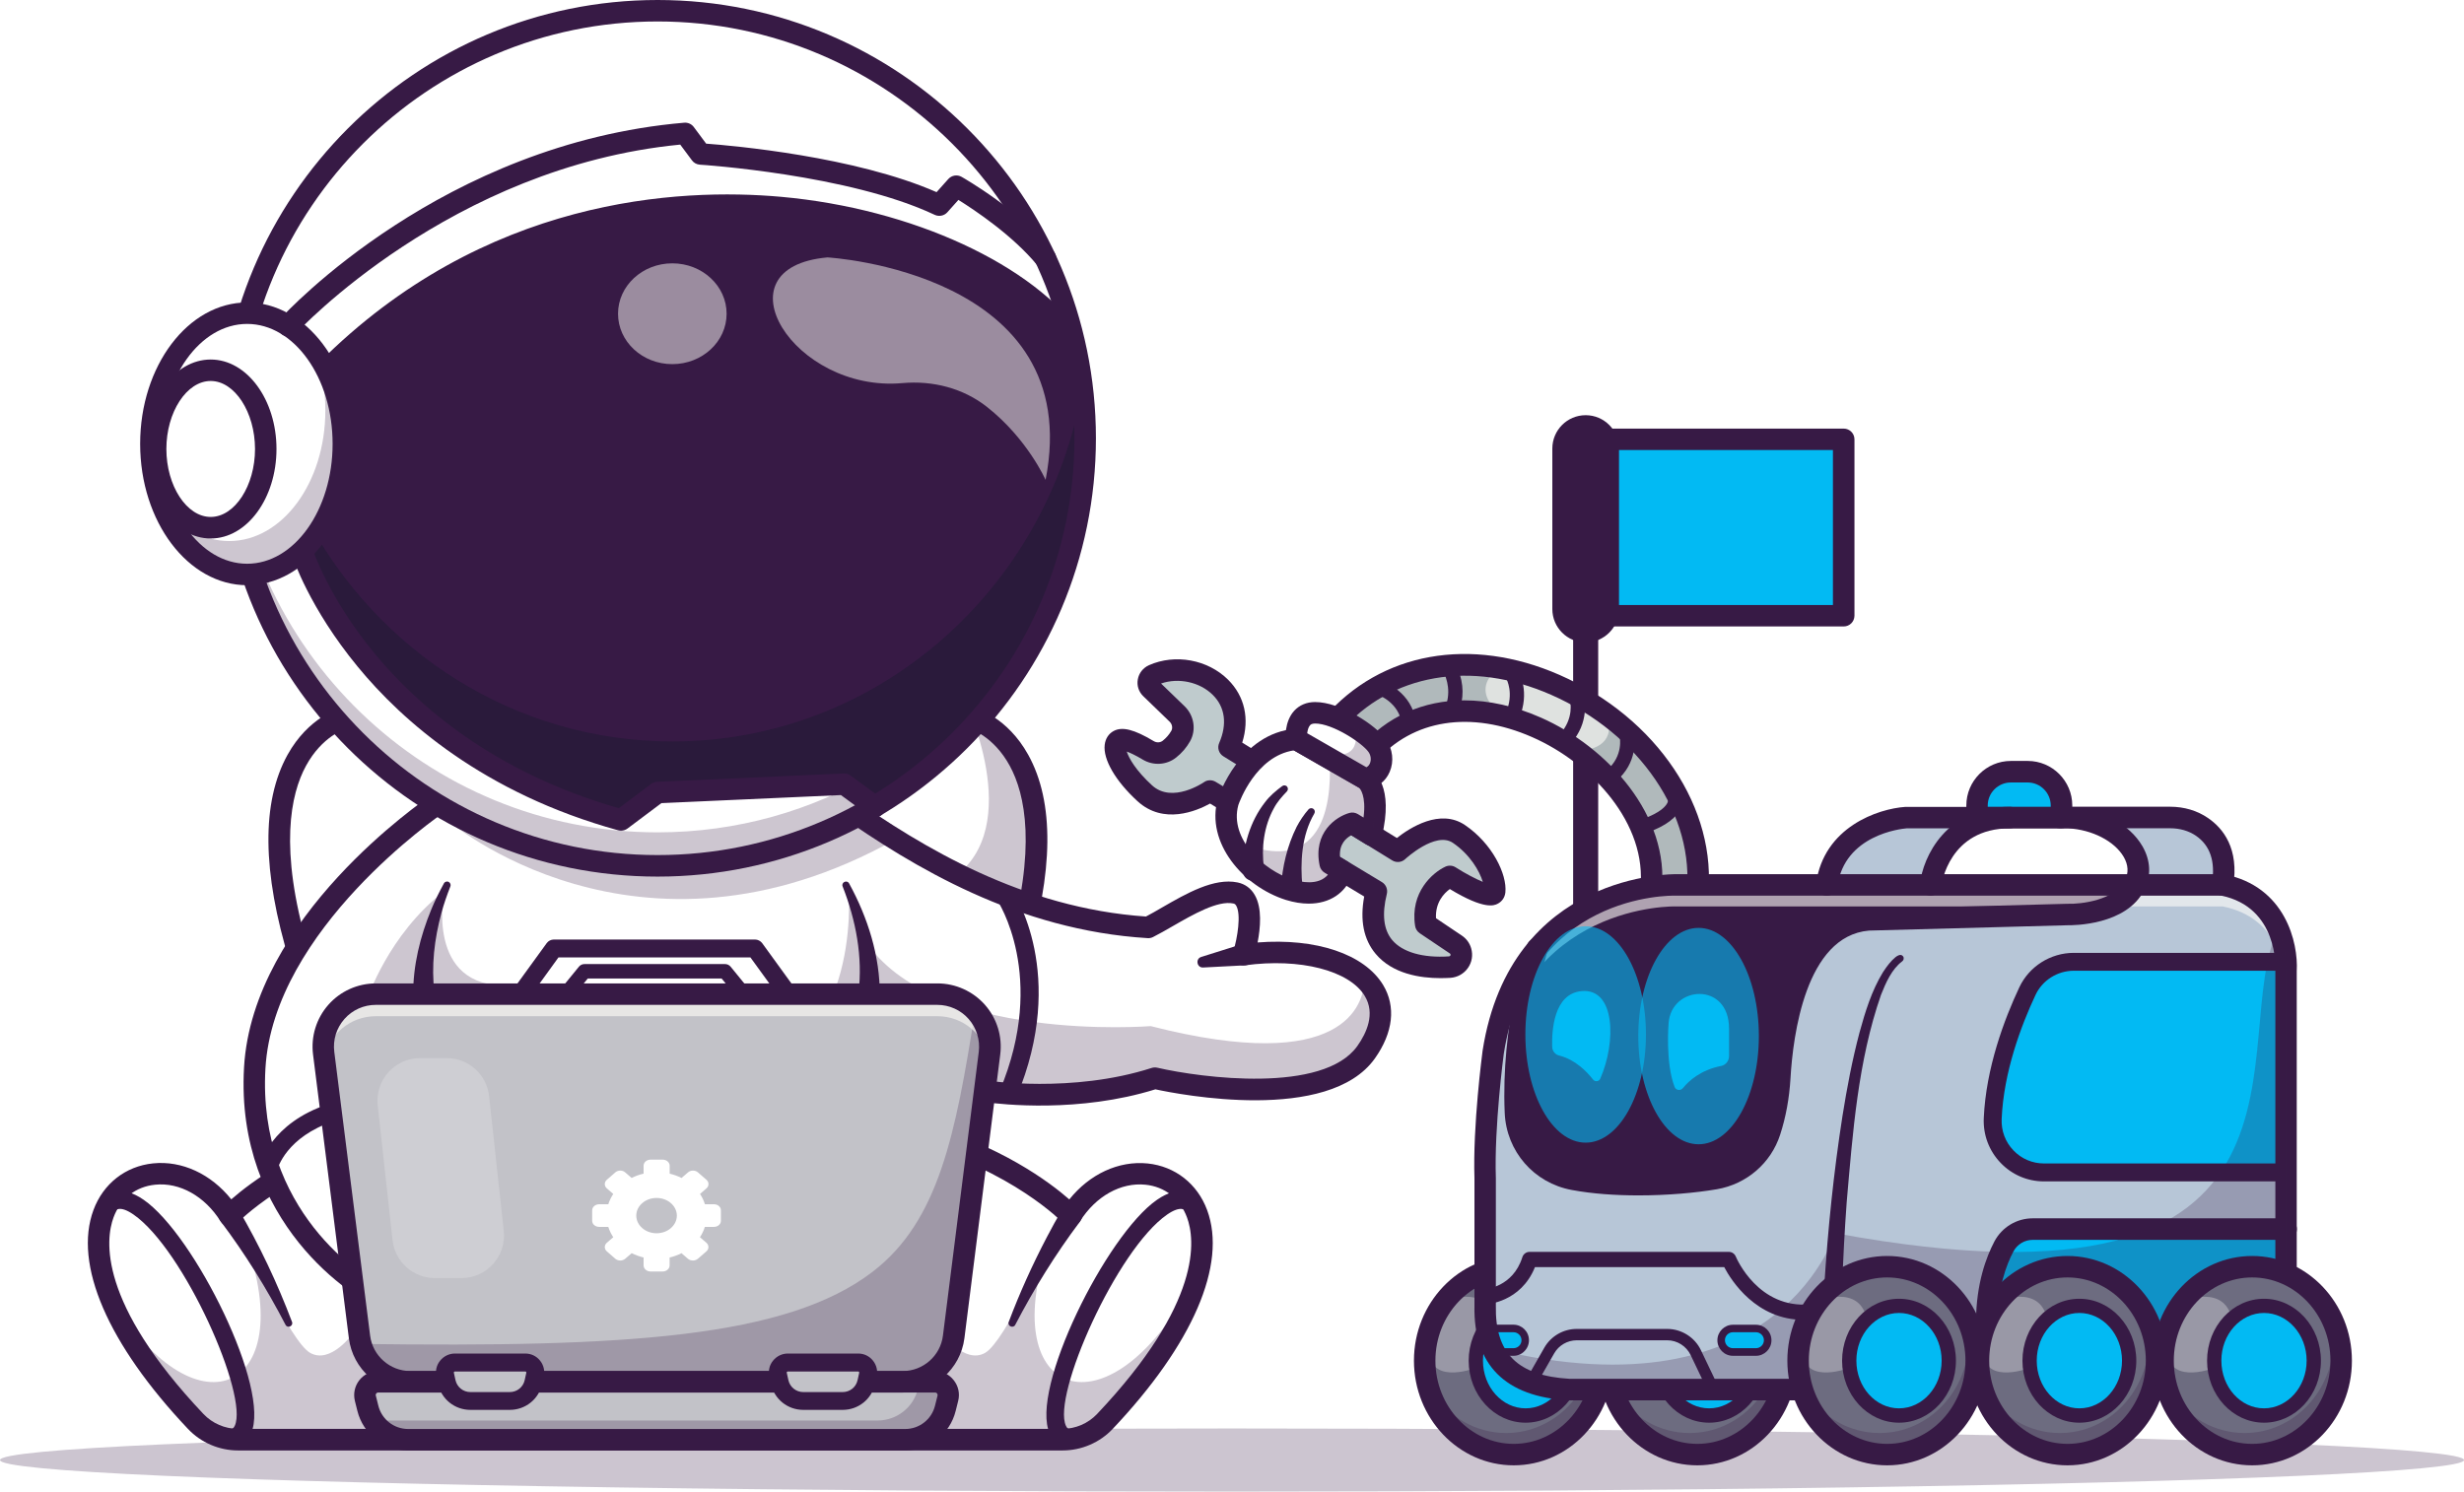 <?xml version="1.0" encoding="utf-8"?>
<!-- Generator: Adobe Illustrator 27.2.0, SVG Export Plug-In . SVG Version: 6.00 Build 0)  -->
<svg version="1.1" id="Layer_1" xmlns="http://www.w3.org/2000/svg" xmlns:xlink="http://www.w3.org/1999/xlink" x="0px" y="0px"
	 viewBox="0 0 3363.3 2036.3" style="enable-background:new 0 0 3363.3 2036.3;" xml:space="preserve">
<style type="text/css">
	.st0{opacity:0.25;fill:#371A45;}
	.st1{fill:#FFFFFF;}
	.st2{opacity:0.25;}
	.st3{fill:#371A45;}
	.st4{opacity:0.35;}
	.st5{fill:#101928;}
	.st6{opacity:0.5;}
	.st7{fill:#FFFDF9;}
	.st8{fill:#C2C2C8;}
	.st9{opacity:0.6;}
	.st10{opacity:0.2;}
	.st11{fill:#02BAF3;}
	.st12{fill:#B0B9BB;}
	.st13{fill:#6D6C80;}
	.st14{opacity:0.3;}
	.st15{fill:#B7C6D7;}
	.st16{filter:url(#Adobe_OpacityMaskFilter);}
	.st17{filter:url(#Adobe_OpacityMaskFilter_00000096778055400324995740000007615503760136091548_);}
	.st18{mask:url(#SVGID_1_);fill:url(#SVGID_00000111159202459695201850000011633190651844535214_);}
	.st19{opacity:0.6;fill:url(#SVGID_00000137813211290326834120000009516111206817109173_);}
	.st20{filter:url(#Adobe_OpacityMaskFilter_00000023252793680720969970000001346671741730790563_);}
	.st21{filter:url(#Adobe_OpacityMaskFilter_00000139983873620341753040000002583463965918509955_);}
	
		.st22{mask:url(#SVGID_00000083775387010556484380000014539324543965198250_);fill:url(#SVGID_00000149344998842168892040000012461198013761572519_);}
	.st23{opacity:0.6;fill:url(#SVGID_00000047037583984045781870000007669164468123677347_);}
	.st24{fill:#BFCBCD;}
</style>
<g>
	<g>
		<ellipse class="st0" cx="1681.7" cy="1993.2" rx="1681.7" ry="43.1"/>
		<g>
			<g>
				<g>
					<path class="st1" d="M1386.8,1308.4H409.3c-88.2-288.1,59.3-327.6,59.3-327.6h858.8C1327.4,980.9,1475,1020.4,1386.8,1308.4z"
						/>
				</g>
				<g class="st2">
					<path class="st3" d="M1386.8,1308.4h-121.9c-127.2-32-234-81.2-79.7-81.1c211.9,0.1,168.4-175.5,142.2-246.4h0.1
						C1327.4,980.9,1475,1020.4,1386.8,1308.4z"/>
				</g>
				<g>
					<path class="st3" d="M1386.8,1323.1H409.3c-6.4,0-12.1-4.2-14-10.4c-37.6-122.8-38.5-217.7-2.8-282.3
						c28.6-51.5,70.5-63.3,72.3-63.8c7.8-2.1,15.9,2.5,18,10.4c2.1,7.8-2.5,15.8-10.3,17.9c-1.5,0.4-32.7,9.8-54.9,50.7
						c-20.9,38.5-37,112.5,2.6,248.1h955.6c39.6-135.6,23.5-209.6,2.6-248.1c-22.3-41-53.6-50.3-54.9-50.7
						c-7.7-2.2-12.3-10.3-10.2-18c2.1-7.8,10.1-12.3,17.9-10.3c1.8,0.5,43.7,12.2,72.3,63.8c35.8,64.5,34.8,159.5-2.8,282.3
						C1398.9,1318.9,1393.2,1323.1,1386.8,1323.1z"/>
				</g>
				<g>
					<path class="st1" d="M1508.3,1940.5c-15,15.9-36,24.9-57.9,24.9H325c-21.9,0-42.8-9-57.9-24.9
						c-64.3-68-101.3-126.8-119.1-175.5c0,0,0,0,0,0c-60.1-164.2,98.1-212.8,165.5-105.5c0,0,69.6-73.9,211.3-113h725.8
						c141.7,39.1,211.3,113,211.3,113C1549.4,1520.3,1789.5,1643.3,1508.3,1940.5z"/>
				</g>
				<g class="st2">
					<path class="st3" d="M610.3,1963.5c-0.2,0.6-0.5,1.2-0.6,1.9H325c-21.9,0-42.8-9-57.9-24.9c-64.3-68-101.3-126.8-119.1-175.5
						c115.4,200.3,262.4,137.3,187.3-71.2c1.8,4.2,60.5,137.4,88.1,153.1c28.1,15.9,58.6-26.9,58.6-26.9S626.2,1924.9,610.3,1963.5z
						"/>
				</g>
				<g class="st2">
					<path class="st3" d="M1157.7,1963.5c0.2,0.6,0.5,1.2,0.6,1.9H1443c21.9,0,42.8-9,57.9-24.9c64.3-68,101.3-126.8,119.1-175.5
						c-115.4,200.3-262.4,137.3-187.3-71.2c-1.8,4.2-60.5,137.4-88.1,153.1c-28.1,15.9-58.6-26.9-58.6-26.9
						S1141.8,1924.9,1157.7,1963.5z"/>
				</g>
				<g>
					<path class="st3" d="M312.5,1975.7c-4.3,0-9.1-0.6-14.5-2.2c-6.5-1.8-10.3-8.5-8.5-15c1.8-6.5,8.6-10.3,15-8.5
						c12.6,3.5,14.6-0.9,15.9-3.5c19.3-41.1-69.3-240.9-138.2-288.5c-18.4-12.7-24.6-6.4-27-3.9c-4.7,4.8-12.4,4.9-17.3,0.2
						c-4.8-4.7-4.9-12.4-0.2-17.3c8.6-8.8,27.6-20.4,58.4,0.9c69.3,47.9,174.3,259.5,146.4,319
						C339.6,1963.2,331.3,1975.7,312.5,1975.7z"/>
				</g>
				<g>
					<path class="st3" d="M325.6,1651.1c28.7,49.1,52.9,100.4,73,153.5c2.1,5.7-6.1,9.4-8.9,3.9c-25.5-49.2-55-96.7-88.2-140.8
						C289.3,1651.1,314.4,1633.8,325.6,1651.1L325.6,1651.1z"/>
				</g>
				<g>
					<g>
						<path class="st3" d="M1450.4,1980.1H325c-25.8,0-50.8-10.7-68.5-29.5c-109.4-115.7-156.4-224.6-128.9-298.8
							c13.3-35.9,43.7-59.7,81.2-63.6c39.6-4.1,79.2,14.5,106.9,49.1c26.6-23.3,94.3-74.4,205.2-105c7.8-2.2,15.9,2.4,18,10.2
							c2.2,7.8-2.4,15.9-10.2,18c-135.5,37.4-203.9,108.2-204.6,109c-3.1,3.3-7.6,5-12.1,4.5c-4.5-0.4-8.6-2.9-11-6.8
							c-21.5-34.2-55.7-53.4-89.3-49.9c-26.6,2.7-47.2,19-56.7,44.6c-11.1,30-21.4,116.1,122.7,268.4c12.2,12.9,29.4,20.3,47.2,20.3
							h1125.4c17.8,0,35-7.4,47.2-20.3c144.1-152.3,133.8-238.5,122.7-268.4c-9.5-25.6-30.2-41.9-56.7-44.6
							c-33.5-3.4-67.7,15.6-89.3,49.9c-2.4,3.8-6.5,6.3-11,6.8c-4.5,0.4-9-1.2-12.1-4.5c-0.7-0.7-69-71.5-204.5-108.9
							c-7.8-2.2-12.4-10.2-10.2-18c2.2-7.8,10.2-12.4,18-10.2c110.9,30.6,178.6,81.7,205.2,105c27.7-34.6,67.3-53.1,106.9-49.1
							c37.5,3.9,67.9,27.7,81.2,63.6c27.5,74.2-19.5,183.1-128.9,298.8C1501.2,1969.3,1476.3,1980.1,1450.4,1980.1z"/>
					</g>
				</g>
				<g>
					<path class="st3" d="M1462.9,1975.7c-18.8,0-27-12.5-30-18.8c-27.9-59.5,77.1-271.1,146.4-319c30.8-21.3,49.8-9.7,58.4-0.9
						c4.7,4.8,4.6,12.6-0.2,17.3c-4.8,4.7-12.6,4.6-17.3-0.2c-2.3-2.4-8.6-8.8-27,3.9c-68.9,47.6-157.5,247.4-138.2,288.5
						c1.2,2.6,3.3,7,15.9,3.5c6.5-1.8,13.2,2,15,8.5c1.8,6.5-2,13.2-8.5,15C1472,1975.1,1467.2,1975.7,1462.9,1975.7z"/>
				</g>
				<g>
					<path class="st3" d="M1474.1,1667.7c-33.2,44.2-62.7,91.7-88.3,140.9c-2.7,5.3-11.1,1.7-8.9-4c14.9-39.6,32.5-78.4,52.2-116
						c6.6-12.6,13.3-24.9,20.8-37.5c4.1-7,13.2-9.3,20.1-5.1C1477.6,1650.5,1479.5,1660.9,1474.1,1667.7L1474.1,1667.7z"/>
				</g>
				<g>
					<path class="st1" d="M1864.8,1436.4c-62.3,87.9-288.3,35.5-288.3,35.5c-113.6,36.6-232.5,17.7-232.5,17.7
						s-94.9,36.5-220.1,83.5c-232.9,87.3-570.6,210.5-597.1,201c-40.7-14.7-190.6-115.6-179.2-315.9
						c11.4-200.3,248.5-359.9,248.5-359.9h554.5c23.3,16.4,47.1,32.4,71.7,47.7c100.8,62.6,213.3,112.1,345,120.2
						c34.2-17.1,84.3-54.4,119.1-47.1s11,84.3,11,84.3c73-10,134.5,4.3,165.4,33.4C1888.8,1361.2,1893.2,1396.3,1864.8,1436.4z"/>
				</g>
				<g class="st2">
					<path class="st3" d="M1222.3,1145.9c-353.4,197.6-612-26.6-612-26.6l25.2-21.1h515.1
						C1173.9,1114.7,1197.8,1130.7,1222.3,1145.9z"/>
				</g>
				<g class="st2">
					<path class="st3" d="M606.3,1216.7c0,0-27.2,132.7,88.3,128.6l-103.2,15.5l-90.4,3.9C501,1364.6,529.7,1276,606.3,1216.7z"/>
				</g>
				<g class="st2">
					<path class="st3" d="M1864.8,1436.4c-62.3,87.9-288.3,35.5-288.3,35.5c-113.6,36.6-232.5,17.7-232.5,17.7
						s-94.9,36.5-220.1,83.5c-140.6-49.2-251.7-109.5-139.9-110.9c194.2-2.4,174.4-245.5,174.4-245.5l21.6,65.9
						c91.4,142.1,390.7,118.2,390.7,118.2c265.6,67.9,290.9-30.1,292-64C1888.8,1361.2,1893.2,1396.3,1864.8,1436.4z"/>
				</g>
				<g>
					<path class="st3" d="M530.6,1789.3c-4.6,0-6.8-0.8-8.7-1.5c-40.4-14.5-200.9-119-188.8-330.6c11.7-205.2,245-364.5,254.9-371.2
						c6.7-4.5,15.8-2.7,20.3,4c4.5,6.7,2.7,15.8-4,20.3c-2.3,1.6-231.2,157.9-242,348.5c-10.9,192.1,131,286.8,168.6,301
						c0.3,0,0.7,0,1.1,0c50.4,0,519.3-173.3,806.7-284c2.4-0.9,5-1.2,7.6-0.8c1.2,0.2,116.9,17.9,225.7-17.1
						c2.5-0.8,5.2-0.9,7.8-0.3c60.2,13.9,226.6,35.7,273-29.7c12.6-17.8,24.7-44.1,10.1-68.2c-21.1-34.9-88.4-52.1-163.5-41.9
						c-4.9,0.7-9.9-1.2-13.2-5s-4.3-9-2.8-13.8c5.8-18.9,10.9-50.8,4-62.6c-1.2-2.1-2.4-2.7-4-3c-21.1-4.5-55.1,15.1-82.4,30.8
						c-9.6,5.5-18.7,10.8-27.1,15c-2.3,1.2-4.9,1.7-7.5,1.5c-176.9-10.8-319.6-96.8-424.3-170.5c-6.6-4.7-8.2-13.8-3.5-20.4
						c4.7-6.6,13.8-8.2,20.4-3.5c100.7,70.9,237.5,153.5,405.2,164.9c6.8-3.5,14.3-7.9,22.1-12.4c33.3-19.2,70.9-40.8,103.1-34.1
						c10,2.1,18,7.9,23.2,16.9c10.5,17.8,7.8,45.5,4,65c79.7-6.2,145.6,15.7,171.3,58c17.8,29.4,13.8,65-11.2,100.3
						c-63.2,89.1-267.3,49.2-299.6,42.2c-104,32.4-209.5,20.6-231.5,17.6c-27.5,10.6-207.7,79.7-390,146.4
						C624.2,1772.5,551.7,1789.3,530.6,1789.3z M531.8,1760.2L531.8,1760.2L531.8,1760.2z"/>
				</g>
				<g>
					<g>
						<path class="st1" d="M1481.3,598.3c0,214.1-115.2,401.2-287.1,502.7c-86.9,51.4-188.3,80.9-296.6,80.9
							c-322.3,0-583.7-261.3-583.7-583.6c0-322.4,261.4-583.7,583.7-583.7c277.3,0,509.5,193.4,568.9,452.6v0
							C1476.2,509.5,1481.3,553.3,1481.3,598.3z"/>
					</g>
					<g class="st2">
						<path class="st3" d="M1481.3,598.3c0,214.1-115.2,401.2-287.1,502.7c-86.9,51.4-188.3,80.9-296.6,80.9
							c-322.3,0-583.7-261.3-583.7-583.6c0-7.6,0.1-15.2,0.5-22.8c11.9,311.8,268.5,560.8,583.2,560.8
							c108.3,0,209.7-29.5,296.6-80.9c165.7-97.9,278.7-275.4,286.6-480C1481.1,583.1,1481.3,590.7,1481.3,598.3z"/>
					</g>
					<g>
						<g>
							<path class="st3" d="M1481.3,598.3c0,214.1-115.2,401.2-287.1,502.7l-41.9-30.6l-254.7,11.4l-49.9,37.4
								c-348.5-96.1-434.9-364.8-434.9-364.8l33-249.1c357.9-358.4,890.5-226,1020.7-38.1v0C1476.2,509.5,1481.3,553.3,1481.3,598.3
								z"/>
						</g>
					</g>
					<g class="st4">
						<g>
							<path class="st5" d="M1481.3,598.3c0,214.1-115.2,401.2-287.1,502.7l-41.9-30.6l-254.7,11.4l-49.9,37.4
								c-348.5-96.1-434.9-364.8-434.9-364.8l6.1-46.2c96.4,181.1,283.7,304,498.8,304c280,0,512.6-208.1,559.6-481.9
								C1479.9,552.7,1481.3,575.3,1481.3,598.3z"/>
						</g>
					</g>
					<g>
						<path class="st3" d="M897.6,1196.7c-329.9,0-598.3-268.4-598.3-598.3S567.7,0,897.6,0s598.3,268.4,598.3,598.3
							S1227.5,1196.7,897.6,1196.7z M897.6,29.3c-313.8,0-569,255.3-569,569c0,313.8,255.3,569,569,569s569-255.3,569-569
							C1466.6,284.6,1211.3,29.3,897.6,29.3z"/>
					</g>
					<g>
						<g>
							<ellipse class="st1" cx="337.3" cy="605.9" rx="131.3" ry="178.3"/>
						</g>
						<g class="st2">
							<path class="st3" d="M468.6,605.9c0,98.5-58.8,178.3-131.3,178.3c-51.1,0-95.4-39.6-117.1-97.5
								c23.7,32.1,56.5,51.9,92.6,51.9c72.5,0,131.3-79.8,131.3-178.3c0-29.1-5.1-56.6-14.3-80.9
								C453.8,511.7,468.6,556.4,468.6,605.9z"/>
						</g>
						<g>
							<path class="st3" d="M337.3,798.9c-80.5,0-146-86.6-146-193s65.5-193,146-193s146,86.6,146,193S417.8,798.9,337.3,798.9z
								 M337.3,442.2c-64.3,0-116.7,73.4-116.7,163.7S273,769.6,337.3,769.6c64.3,0,116.7-73.4,116.7-163.7S401.6,442.2,337.3,442.2
								z"/>
						</g>
						<g>
							<path class="st3" d="M287.6,735.1c-49.5,0-89.8-54.8-89.8-122.2s40.3-122.1,89.8-122.1s89.8,54.8,89.8,122.1
								S337.1,735.1,287.6,735.1z M287.6,520.1c-32.8,0-60.5,42.5-60.5,92.8c0,50.3,27.7,92.8,60.5,92.8s60.5-42.5,60.5-92.8
								C348,562.6,320.3,520.1,287.6,520.1z"/>
						</g>
					</g>
					<g>
						<path class="st3" d="M456.2,515.8l-20.7-20.7C661.2,269,927.6,256.2,1066.4,268.7c178.9,16.1,344.5,92.6,412.1,190.3
							l-24.1,16.7c-63-91-220-162.5-390.7-177.8C930.1,285.8,673.5,298.2,456.2,515.8z"/>
					</g>
					<g>
						<path class="st3" d="M847.7,1134c-1.3,0-2.6-0.2-3.9-0.5C660.1,1082.8,549,984.1,488.3,910.2
							c-66.2-80.4-88.4-148.4-89.4-151.2c-2.5-7.7,1.8-16,9.5-18.4c7.7-2.5,16,1.8,18.4,9.5c0.3,0.9,22.1,66.5,85,142.6
							c57.3,69.3,161.3,161.6,332.9,210.6l44.1-33.1c2.4-1.8,5.2-2.8,8.1-2.9l254.7-11.4c3.3-0.1,6.6,0.8,9.3,2.8l42,30.6
							c6.5,4.8,8,13.9,3.2,20.5c-4.8,6.5-13.9,8-20.5,3.2l-37.8-27.6l-245,11l-46.3,34.7C853.9,1133,850.8,1134,847.7,1134z"/>
					</g>
					<g>
						<path class="st3" d="M393.6,459.4c-3.5,0-7.1-1.3-9.9-3.8c-6-5.5-6.4-14.7-0.9-20.7c8.9-9.8,221.9-239.2,551.2-267.4
							c5-0.4,10,1.8,13,5.9l16.9,22.7c36.3,2.7,203.2,17.4,314.5,66.2l16-17.9c4.6-5.1,12.1-6.4,18.1-3c3.2,1.8,79.1,45.2,125.9,102
							c5.1,6.2,4.2,15.5-2,20.6c-6.2,5.1-15.5,4.2-20.6-2c-33.7-40.9-85.9-75.6-107.6-89.1l-15.1,16.9c-4.3,4.8-11.3,6.2-17.2,3.5
							c-116.9-55.3-318.6-68.4-320.6-68.5c-4.3-0.3-8.3-2.4-10.8-5.9l-16-21.5c-313.5,30.4-521.9,255-524,257.2
							C401.5,457.8,397.6,459.4,393.6,459.4z"/>
					</g>
					<g class="st6">
						<ellipse class="st7" cx="917.7" cy="428.3" rx="74.1" ry="68.8"/>
					</g>
					<g class="st6">
						<path class="st7" d="M1347.2,555.5c-32.6-25.7-74.2-36.2-115.6-32.5c-147.9,13.2-255.2-158-102.1-171.6
							c0,0,353.3,19.8,297.7,303.7C1427.2,655.1,1402.5,599.1,1347.2,555.5z"/>
					</g>
				</g>
				<g>
					<path class="st3" d="M1700.1,1317.8l-57.9,3c-8.6,0.4-10.7-11.9-2.6-14.4c0,0,55.3-17.4,55.3-17.4
						C1716.2,1283.4,1722,1315.6,1700.1,1317.8L1700.1,1317.8z"/>
				</g>
				<g>
					<path class="st3" d="M1376.2,1505.2c-1.6,0-3.2-0.3-4.7-0.9c-6.2-2.6-9.2-9.8-6.6-16c65.1-155.5-3.1-258.5-3.8-259.5
						c-3.8-5.6-2.4-13.2,3.2-17c5.6-3.8,13.2-2.4,17,3.2c3.1,4.6,76.3,115.1,6.2,282.7C1385.5,1502.3,1381,1505.2,1376.2,1505.2z"/>
				</g>
				<g>
					<path class="st3" d="M366.6,1606.2c-1,0-1.9-0.1-2.9-0.4c-6.5-1.6-10.5-8.1-9-14.6c0.6-2.4,14.7-58,93.5-83.9
						c6.4-2.1,13.3,1.4,15.4,7.8c2.1,6.4-1.4,13.3-7.8,15.4c-65.1,21.5-76.9,64.7-77.4,66.5C377.1,1602.5,372.1,1606.2,366.6,1606.2
						z"/>
				</g>
				<g>
					<path class="st3" d="M564,1358.7c-0.4-40.4,9.5-80.3,24.8-117.4c5-12.2,10.9-23.8,17.1-35.3c1.3-2.4,4.3-3.3,6.6-2
						c2.2,1.2,3.2,3.9,2.2,6.2c-4.6,11.8-8.8,23.7-12.1,35.9c-9.6,35.4-14.2,73-9.5,109.5C595.9,1376,565.7,1379.4,564,1358.7
						L564,1358.7z"/>
				</g>
				<g>
					<path class="st3" d="M1171.8,1355.5c6.1-49.1-3.6-99.5-21.6-145.3c-2.3-5.6,5.8-9.6,8.8-4.2c25.5,46.6,42.2,99.1,41.9,152.7
						C1199.3,1379.3,1169,1376.1,1171.8,1355.5L1171.8,1355.5z"/>
				</g>
				<g>
					<path class="st3" d="M1075.7,1369.3H710.9c-4.6,0-8.8-2.6-10.9-6.7c-2.1-4.1-1.7-9,1-12.7l45.2-62.3c2.3-3.2,6-5,9.9-5h274.4
						c3.9,0,7.6,1.9,9.9,5l45.2,62.3c2.7,3.7,3.1,8.6,1,12.7C1084.5,1366.7,1080.3,1369.3,1075.7,1369.3z M734.9,1344.9h316.9
						l-27.5-37.9H762.3L734.9,1344.9z"/>
				</g>
				<g>
					<path class="st3" d="M1021.2,1374.4H766.1c-3.8,0-7.2-2.2-8.8-5.6c-1.6-3.4-1.1-7.5,1.3-10.4l31.6-38.7
						c1.9-2.3,4.6-3.6,7.6-3.6h191.9c2.9,0,5.7,1.3,7.6,3.6l31.6,38.7c2.4,2.9,2.9,7,1.3,10.4
						C1028.4,1372.2,1024.9,1374.4,1021.2,1374.4z M786.7,1354.9h213.9l-15.6-19.1H802.3L786.7,1354.9z"/>
				</g>
				<g>
					<g>
						<path class="st8" d="M1350.6,1437.8l-48.9,387.3c-4.4,35-34.2,61.3-69.5,61.3H560.1c-32,0-59.5-21.6-67.6-51.7h0
							c-0.8-3.1-1.5-6.3-1.9-9.5l-48.9-387.3c-5.4-42.8,27.9-80.7,71.1-80.7h766.5c20.5,0,38.7,8.5,51.6,22
							C1345.6,1394.1,1353.4,1415.2,1350.6,1437.8z"/>
					</g>
					<g class="st2">
						<path class="st3" d="M1350.6,1437.8l-48.9,387.3c-4.4,35-34.2,61.3-69.5,61.3H560.1c-32,0-59.5-21.6-67.6-51.7
							c362.4,4.8,581.4-8.5,698.8-98.7c90-69.2,113-186.7,139.8-356.7C1345.6,1394.1,1353.4,1415.2,1350.6,1437.8z"/>
					</g>
					<g class="st9">
						<path class="st7" d="M1350.6,1437.8l-0.8,6.7c-6.6-32.3-35.2-57.2-70.3-57.2H513c-35.1,0-63.7,24.9-70.3,57.2l-0.8-6.7
							c-5.4-42.8,27.9-80.7,71.1-80.7h766.5C1322.7,1357.1,1356,1395,1350.6,1437.8z"/>
					</g>
					<g>
						<path class="st8" d="M1235.5,1965.4H557c-26,0-48.7-17.7-54.9-43l-3.4-13.6c-2.8-11.4,5.8-22.5,17.6-22.5h759.9
							c11.8,0,20.4,11.1,17.6,22.5l-3.4,13.6C1284.1,1947.7,1261.5,1965.4,1235.5,1965.4z"/>
					</g>
					<g class="st2">
						<path class="st3" d="M1293.7,1908.8l-3.4,13.6c-6.2,25.3-28.9,43-54.9,43H557c-20.2,0-38.4-10.7-48.4-27.3
							c3.6,0.7,7.2,1.1,10.9,1.1H1198c26,0,48.7-17.8,54.9-43l2.4-9.9h20.8C1287.9,1886.3,1296.6,1897.3,1293.7,1908.8z"/>
					</g>
					<g>
						<path class="st3" d="M1232.3,1901H560.2c-42.6,0-78.7-31.9-84-74.1l-48.9-387.3c-3.1-24.6,4.5-49.3,20.9-67.9
							c16.4-18.6,40-29.2,64.8-29.2h766.6c24.8,0,48.4,10.7,64.8,29.2c16.4,18.6,24,43.3,20.9,67.9l-48.9,387.3
							C1311,1869.1,1274.8,1901,1232.3,1901z M512.9,1371.8c-16.4,0-32,7-42.8,19.3c-10.8,12.3-15.9,28.6-13.8,44.9l48.9,387.3
							c3.5,27.6,27.1,48.4,54.9,48.4h672.1c27.8,0,51.5-20.8,54.9-48.4l48.9-387.3c2-16.2-3-32.6-13.8-44.9
							c-10.8-12.3-26.4-19.3-42.8-19.3H512.9z"/>
					</g>
					<g>
						<path class="st3" d="M1235.5,1980.1H557c-32.8,0-61.3-22.3-69.2-54.1l-3.4-13.6c-2.4-9.9-0.2-20.1,6-28.1
							c6.3-8,15.7-12.6,25.8-12.6h759.9c10.2,0,19.6,4.6,25.8,12.6c6.3,8,8.5,18.2,6,28.1l-3.4,13.6
							C1296.7,1957.8,1268.3,1980.1,1235.5,1980.1z M516.3,1901c-1.4,0-2.3,0.7-2.7,1.3c-0.5,0.6-1,1.6-0.6,3l3.4,13.6
							c4.6,18.8,21.4,31.9,40.7,31.9h678.5c19.3,0,36.1-13.1,40.7-31.9l3.4-13.6c0.3-1.4-0.2-2.4-0.6-3c-0.5-0.6-1.3-1.3-2.7-1.3
							H516.3z"/>
					</g>
					<g>
						<path class="st8" d="M695.8,1912.5h-53.7c-15.5,0-29-10.8-32.3-25.9l-2.2-10c-1.9-8.5,4.6-16.5,13.3-16.5h96.2
							c8.7,0,15.2,8.1,13.3,16.5l-2.2,10C724.8,1901.7,711.4,1912.5,695.8,1912.5z"/>
					</g>
					<g>
						<path class="st8" d="M1150.2,1912.5h-53.7c-15.5,0-29-10.8-32.3-25.9l-2.2-10c-1.9-8.5,4.6-16.5,13.3-16.5h96.2
							c8.7,0,15.2,8.1,13.3,16.5l-2.2,10C1179.2,1901.7,1165.8,1912.5,1150.2,1912.5z"/>
					</g>
					<g>
						<path class="st3" d="M695.8,1924.7h-53.7c-21.4,0-39.6-14.6-44.2-35.5l-2.2-10c-1.7-7.7,0.1-15.6,5.1-21.7
							c4.9-6.1,12.3-9.7,20.1-9.7h96.2c7.9,0,15.2,3.5,20.1,9.7c4.9,6.1,6.8,14.1,5.1,21.7l-2.2,10
							C735.4,1910.1,717.3,1924.7,695.8,1924.7z M620.9,1872.3c-0.2,0-0.7,0-1.1,0.5c-0.4,0.5-0.3,1-0.3,1.2l2.2,10
							c2.1,9.6,10.5,16.4,20.4,16.4h53.7c9.9,0,18.3-6.7,20.4-16.4l2.2-10c0-0.2,0.1-0.6-0.3-1.2s-0.9-0.5-1.1-0.5H620.9z"/>
					</g>
					<g>
						<path class="st3" d="M1150.2,1924.7h-53.7c-21.4,0-39.6-14.6-44.2-35.5l-2.2-10c-1.7-7.7,0.1-15.6,5.1-21.7
							c4.9-6.1,12.3-9.7,20.1-9.7h96.2c7.9,0,15.2,3.5,20.1,9.7c4.9,6.1,6.8,14.1,5.1,21.7l-2.2,10
							C1189.8,1910.1,1171.6,1924.7,1150.2,1924.7z M1075.3,1872.3c-0.2,0-0.7,0-1.1,0.5c-0.4,0.5-0.3,1-0.3,1.2l2.2,10
							c2.1,9.6,10.5,16.4,20.4,16.4h53.7c9.9,0,18.3-6.7,20.4-16.4l2.2-10c0-0.2,0.1-0.6-0.3-1.2s-0.9-0.5-1.1-0.5H1075.3z"/>
					</g>
					<g>
						<path class="st1" d="M974.6,1644h-12.4c-1.5-5-3.8-9.7-6.7-14.1l8.8-7.6c3.7-3.2,3.7-8.5,0-11.7l-11.6-10.1
							c-3.8-3.3-9.8-3.3-13.6,0l-8.8,7.6c-5-2.5-10.5-4.5-16.2-5.9v-10.8c0-4.6-4.3-8.3-9.6-8.3H888c-5.3,0-9.5,3.7-9.5,8.3v10.8
							c-5.8,1.3-11.2,3.3-16.3,5.9l-8.8-7.6c-3.7-3.3-9.8-3.3-13.5,0l-11.6,10.1c-3.7,3.2-3.7,8.5,0,11.7l8.8,7.6
							c-2.9,4.4-5.2,9.1-6.8,14.1h-12.4c-5.3,0-9.6,3.7-9.6,8.3v14.3c0,4.6,4.3,8.3,9.6,8.3h12.4c1.6,5,3.9,9.7,6.8,14.1l-8.8,7.6
							c-3.7,3.2-3.7,8.5,0,11.7l11.6,10.1c3.7,3.2,9.8,3.2,13.5,0l8.8-7.6c5.1,2.5,10.5,4.5,16.3,5.9v10.8c0,4.6,4.3,8.3,9.5,8.3
							h16.4c5.3,0,9.6-3.7,9.6-8.3v-10.8c5.7-1.3,11.2-3.3,16.2-5.9l8.8,7.6c3.8,3.2,9.8,3.2,13.6,0l11.6-10.1
							c3.7-3.2,3.7-8.5,0-11.7l-8.8-7.6c2.9-4.4,5.2-9.1,6.7-14.1h12.4c5.3,0,9.5-3.7,9.5-8.3v-14.3
							C984.1,1647.7,979.8,1644,974.6,1644z M915.8,1676.5c-5,4.4-12,7.1-19.6,7.1c-15.2,0-27.7-10.8-27.7-24.1
							c0-6.6,3.1-12.7,8.1-17c5-4.4,12-7.1,19.6-7.1s14.6,2.7,19.6,7.1c5,4.4,8.1,10.4,8.1,17
							C923.9,1666.1,920.8,1672.1,915.8,1676.5z"/>
					</g>
					<g class="st10">
						<path class="st1" d="M573.4,1444.5h36.4c29.7,0,54.6,22.4,57.8,51.9l20,184c3.7,34.4-23.2,64.4-57.8,64.4h-36.2
							c-29.6,0-54.5-22.3-57.8-51.8l-20.2-184C511.9,1474.5,538.8,1444.5,573.4,1444.5z"/>
					</g>
				</g>
			</g>
			<g>
				<g>
					<rect x="2181.9" y="599.8" class="st11" width="334.7" height="240.8"/>
				</g>
				<g>
					<path class="st3" d="M2516.6,855.2h-334.7c-8.1,0-14.7-6.6-14.7-14.7V599.8c0-8.1,6.6-14.7,14.7-14.7h334.7
						c8.1,0,14.7,6.6,14.7,14.7v240.8C2531.2,848.7,2524.7,855.2,2516.6,855.2z M2196.5,825.9h305.4V614.4h-305.4V825.9z"/>
				</g>
				<g>
					<path class="st3" d="M2164.4,1311.9c-9.4,0-17.1-7.7-17.1-17.1v-695c0-9.4,7.7-17.1,17.1-17.1s17.1,7.7,17.1,17.1v695
						C2181.5,1304.2,2173.8,1311.9,2164.4,1311.9z"/>
				</g>
				<g>
					<path class="st3" d="M2164.4,877c-25.1,0-45.5-20.4-45.5-45.5V612.3c0-25.1,20.4-45.5,45.5-45.5s45.5,20.4,45.5,45.5v219.3
						C2209.9,856.6,2189.5,877,2164.4,877z M2164.4,601c-6.2,0-11.3,5.1-11.3,11.3v219.3c0,6.2,5.1,11.3,11.3,11.3
						s11.3-5.1,11.3-11.3V612.3C2175.7,606.1,2170.6,601,2164.4,601z"/>
				</g>
				<g>
					<g>
						<path class="st12" d="M2285,1250.8c-1.2,0-2.4-0.1-3.7-0.2c-17.4-2-29.9-17.8-27.9-35.2c11.1-96.1-70.2-184.7-156.1-222.4
							c-89.9-39.5-176-25.6-230.2,37.2c-11.5,13.3-31.5,14.7-44.8,3.3c-13.3-11.5-14.7-31.5-3.3-44.8
							c72.3-83.7,188.7-104.3,303.8-53.8c127.2,55.8,206.8,174.2,193.7,287.9C2314.7,1238.8,2301,1250.8,2285,1250.8z"/>
					</g>
					<g class="st9">
						<path class="st7" d="M2191.6,976.6c16.1,32.1-12.2,51.2-41.4,46.5c-23.7-28.6-96-46.5-96-46.5c-25.7-14-32.4-34.8-21.4-51.3
							c11-16.5,50.7,0,50.7,0S2139.6,939.3,2191.6,976.6z"/>
					</g>
					<g>
						<g>
							<path class="st3" d="M2285,1265.4c-1.8,0-3.6-0.1-5.4-0.3c-12.3-1.4-23.3-7.5-31-17.3c-7.7-9.7-11.2-21.8-9.7-34.2
								c10.3-89.1-66.4-171.7-147.5-207.3c-83.7-36.8-163.4-24.3-213.2,33.3c-8.1,9.4-19.4,15-31.7,16c-12.3,0.9-24.3-3.1-33.7-11.2
								c-9.4-8.1-15-19.4-16-31.7c-0.9-12.4,3.1-24.3,11.2-33.7c76.7-88.8,199.6-110.8,320.8-57.6c133,58.4,216.2,183,202.4,303
								C2328.4,1247.8,2308.6,1265.4,2285,1265.4z M1998.8,956.1c33.3,0,68.6,7.7,104.4,23.5c90.9,39.9,176.7,134.3,164.8,237.5
								c-0.5,4.5,0.7,9,3.6,12.6c2.8,3.6,6.9,5.8,11.4,6.4c0.7,0.1,1.4,0.1,2,0.1c8.7,0,16-6.5,17-15.1
								c12.4-107.3-63.7-219.5-185-272.7c-109-47.8-218.9-28.7-286.8,50c-3,3.5-4.4,7.9-4.1,12.4c0.3,4.6,2.4,8.7,5.9,11.7
								c3.5,3,7.9,4.4,12.4,4.1c4.6-0.3,8.7-2.4,11.7-5.9C1892.8,978,1942.8,956.1,1998.8,956.1z"/>
						</g>
					</g>
					<g>
						<path class="st3" d="M1923.2,997c-4.9,0-9.1-3.6-9.7-8.5c-3.7-29.2-31.3-39.5-32.5-39.9c-5.1-1.8-7.7-7.4-5.9-12.5
							c1.8-5.1,7.3-7.7,12.4-5.9c1.6,0.6,40.1,14.5,45.3,55.9c0.7,5.4-3.1,10.2-8.5,10.9C1924,997,1923.6,997,1923.2,997z"/>
					</g>
					<g>
						<path class="st3" d="M1983.9,973.1c-0.9,0-1.8-0.1-2.8-0.4c-5.2-1.5-8.1-6.9-6.6-12.1c6.5-22.3-2.4-40.1-5.3-45.9
							c-0.6-1.2-1-2-1.2-2.5c-2-5,0.4-10.7,5.4-12.7c5-2,10.6,0.4,12.7,5.3c0.1,0.3,0.3,0.6,0.5,1.1c10.2,20.2,12.4,40.5,6.6,60.2
							C1992,970.3,1988.1,973.1,1983.9,973.1z"/>
					</g>
					<g>
						<path class="st3" d="M2064.6,986.4c-1.3,0-2.6-0.3-3.9-0.8c-4.9-2.1-7.2-7.9-5.1-12.9c11.3-26,0.9-45.5,0.4-46.3
							c-2.6-4.7-0.9-10.6,3.8-13.3c4.7-2.6,10.6-1,13.2,3.7c0.6,1.1,15.8,28.5,0.5,63.7C2072,984.2,2068.4,986.4,2064.6,986.4z"/>
					</g>
					<g>
						<path class="st3" d="M2136,1019.1c-2.4,0-4.7-0.9-6.6-2.6c-4-3.7-4.2-9.8-0.6-13.8c20.5-22.2,14.3-45.9,14.3-46.1
							c-1.4-5.2,1.6-10.6,6.8-12c5.2-1.4,10.6,1.6,12,6.8c0.4,1.4,9.1,34.4-18.7,64.6C2141.2,1018.1,2138.6,1019.1,2136,1019.1z"/>
					</g>
					<g>
						<path class="st3" d="M2199.5,1068.8c-2.8,0-5.5-1.2-7.5-3.5c-3.5-4.1-3-10.3,1.2-13.8c23.2-19.6,17.7-45.2,17.7-45.5
							c-1.7-5.1,1.1-10.4,6.3-12.1c5.1-1.7,10.7,1.3,12.4,6.4c2.5,7.6,5.9,41.1-23.7,66.1C2204,1068.1,2201.7,1068.8,2199.5,1068.8z
							"/>
					</g>
					<g>
						<path class="st3" d="M2245.3,1137.2c-4,0-7.8-2.5-9.2-6.5c-1.8-5.1,0.8-10.7,5.9-12.5c25-8.9,32.2-18,34.2-22.7
							c1.7-3.8,0.7-6.2,0.6-6.5l8.8-4.3l8.6-4.6c0.5,1,5.1,10,0.5,21.8c-5.4,14-20.9,25.7-46.1,34.7
							C2247.5,1137,2246.4,1137.2,2245.3,1137.2z"/>
					</g>
				</g>
				<g>
					<g>
						<g>
							<ellipse class="st13" cx="2316.8" cy="1857.5" rx="121.6" ry="128.3"/>
						</g>
						<g class="st2">
							<path class="st3" d="M2441.8,1855.7c0,70.8-54.4,128.3-121.6,128.3c-51.9,0-96.3-34.4-113.6-82.8
								c21.9,33.3,58.4,55.1,99.8,55.1c67.1,0,121.6-57.5,121.6-128.3c0-16-2.8-31.3-7.9-45.4
								C2433.8,1803.4,2441.8,1828.6,2441.8,1855.7z"/>
						</g>
						<g class="st14">
							<path class="st1" d="M2222.7,1776.3c0,0,55.8-24.1,66.3,24.1c0,0,11.4,43.1-20.6,65.4c-2.7,1.9-62.3,25-67.2-18.3"/>
						</g>
						<g>
							<path class="st3" d="M2316.8,2000.4c-75.1,0-136.2-64.1-136.2-142.9c0-78.8,61.1-142.9,136.2-142.9s136.2,64.1,136.2,142.9
								C2453,1936.3,2391.9,2000.4,2316.8,2000.4z M2316.8,1743.9c-58.9,0-106.9,51-106.9,113.6c0,62.6,48,113.6,106.9,113.6
								s106.9-51,106.9-113.6C2423.7,1794.9,2375.7,1743.9,2316.8,1743.9z"/>
						</g>
						<g>
							<ellipse class="st11" cx="2332.9" cy="1857.5" rx="68" ry="74.9"/>
						</g>
						<g>
							<path class="st3" d="M2332.9,1942.2c-42.9,0-77.7-38-77.7-84.6c0-46.7,34.9-84.6,77.7-84.6s77.7,38,77.7,84.6
								C2410.7,1904.2,2375.8,1942.2,2332.9,1942.2z M2332.9,1792.4c-32.1,0-58.2,29.2-58.2,65.1c0,35.9,26.1,65.1,58.2,65.1
								s58.2-29.2,58.2-65.1C2391.1,1821.6,2365,1792.4,2332.9,1792.4z"/>
						</g>
					</g>
					<g>
						<g>
							<ellipse class="st13" cx="2066.2" cy="1857.5" rx="121.6" ry="128.3"/>
						</g>
						<g class="st2">
							<path class="st3" d="M2191.2,1855.7c0,70.8-54.4,128.3-121.6,128.3c-51.9,0-96.3-34.4-113.6-82.8
								c21.9,33.3,58.4,55.1,99.8,55.1c67.1,0,121.6-57.5,121.6-128.3c0-16-2.8-31.3-7.9-45.4
								C2183.3,1803.4,2191.2,1828.6,2191.2,1855.7z"/>
						</g>
						<g class="st14">
							<path class="st1" d="M1972.1,1776.3c0,0,55.8-24.1,66.3,24.1c0,0,11.4,43.1-20.6,65.4c-2.7,1.9-62.3,25-67.2-18.3"/>
						</g>
						<g>
							<path class="st3" d="M2066.2,2000.4c-75.1,0-136.2-64.1-136.2-142.9c0-78.8,61.1-142.9,136.2-142.9s136.2,64.1,136.2,142.9
								C2202.4,1936.3,2141.3,2000.4,2066.2,2000.4z M2066.2,1743.9c-58.9,0-106.9,51-106.9,113.6c0,62.6,48,113.6,106.9,113.6
								c58.9,0,106.9-51,106.9-113.6C2173.1,1794.9,2125.1,1743.9,2066.2,1743.9z"/>
						</g>
						<g>
							<ellipse class="st11" cx="2082.4" cy="1857.5" rx="68" ry="74.9"/>
						</g>
						<g>
							<path class="st3" d="M2082.4,1942.2c-42.9,0-77.7-38-77.7-84.6c0-46.7,34.9-84.6,77.7-84.6s77.7,38,77.7,84.6
								C2160.1,1904.2,2125.2,1942.2,2082.4,1942.2z M2082.4,1792.4c-32.1,0-58.2,29.2-58.2,65.1c0,35.9,26.1,65.1,58.2,65.1
								s58.2-29.2,58.2-65.1C2140.6,1821.6,2114.5,1792.4,2082.4,1792.4z"/>
						</g>
					</g>
					<g>
						<path class="st15" d="M3120.5,1325.3V1897h-978.4c-50.2-2.8-87.2-19.1-104.3-55.7c-7.3-15.6-11-35-10.6-58.6v-173.9
							c-2.4-72.1,11-172.3,11-172.3c36.6-234.4,249.2-228.3,249.2-228.3h746.3c43.5,8.6,65.3,34.8,76.1,60.4l0,0
							C3122.2,1297.4,3120.5,1325.3,3120.5,1325.3z"/>
					</g>
					<g class="st2">
						<path class="st3" d="M2512.9,1897h-370.8c-50.2-2.8-87.2-19.1-104.3-55.7c396,96.9,469.3-163.3,469.3-163.3l-2,62.7
							C2505.2,1740.6,2516,1822.1,2512.9,1897z"/>
					</g>
					<g>
						<path class="st15" d="M2635.2,1208.1c0,0,10.6-92,108.3-92h-132.7c0,0-87.9,5.7-112.4,92"/>
					</g>
					<g>
						<path class="st3" d="M2461.8,1801.8c-64.6,0-98.5-53.4-108.3-72h-258.3c-19.4,48.2-65.7,50.8-67.8,50.8
							c-5.7,0.2-10.5-4.2-10.8-9.9c-0.2-5.7,4.1-10.5,9.8-10.8c1.6-0.1,38.6-2.6,51.6-43.7c1.4-4.3,5.3-7.2,9.8-7.2h272
							c4.2,0,7.9,2.5,9.5,6.4c1.2,2.9,31,71.7,101.6,65.2c5.7-0.5,10.7,3.7,11.2,9.4c0.5,5.7-3.7,10.7-9.3,11.2
							C2469.1,1801.7,2465.4,1801.8,2461.8,1801.8z"/>
					</g>
					<g>
						<path class="st3" d="M2338.8,1904.7c-2.9,0-5.7-1.6-7-4.4l-24.1-50.4c-5.9-12.3-18.4-20.2-32-20.2h-123.5
							c-12.7,0-24.5,6.9-30.8,17.9l-24.7,43.3c-2.1,3.7-6.9,5-10.6,2.9c-3.7-2.1-5-6.9-2.9-10.6l24.7-43.3
							c9.1-15.9,26-25.7,44.3-25.7h123.5c19.5,0,37.6,11.4,46,29l24.1,50.4c1.8,3.9,0.2,8.5-3.7,10.3
							C2341,1904.5,2339.9,1904.7,2338.8,1904.7z"/>
					</g>
					<g>
						<path class="st3" d="M2913.7,1208.1c-21.2,42.4-91.6,40.3-91.6,40.3l-272,7.3c-90.4,7.3-116,131.9-120.9,215
							c-1.8,30-7.2,54.7-13.4,73.9c-11,33.7-40,58.4-74.9,64.4c-54.9,9.5-133.4,12-192.8,1.1c-44.7-8.2-77.5-46-79.5-91.3
							c-5.2-118.2,29.7-223.7,29.7-223.7v0c75.4-90.2,189.3-87,189.3-87H2913.7z"/>
					</g>
					<g>
						<path class="st15" d="M3033.8,1208.1c7.1-43.7-10.2-66.9-28-79.1c-12.8-8.7-28.2-12.9-43.6-12.9h-150.7
							c0,0,114.6-3.3,107.2,86.3"/>
					</g>
					<g>
						<path class="st3" d="M2490.1,1755c5-77.6,12.8-154.5,24.8-231.3c6.1-38.3,13.3-76.5,23.3-114.2c7.8-28.3,16.5-56.9,32-82.3
							c3.5-5.6,20.8-30.7,27.5-21.6c1.5,2.2,0.9,5.3-1.3,6.8c-14.3,10.8-22.3,29.2-28.9,45.8c-31.5,90.5-38.5,187.8-46.8,282.8
							c-2.8,38.4-4.9,77-6.1,115.2C2513.7,1772.3,2489.6,1771.5,2490.1,1755L2490.1,1755z"/>
					</g>
					<g class="st9">
						<path class="st7" d="M3120.5,1325.3v21.5c-0.8-23.7-9.8-94.3-86.7-109.4h-746.3c0,0-212.5-6.1-249.2,228.3
							c0,0-9.7,72.6-11.1,138.6c-1.8-71.7,11.1-167.9,11.1-167.9c36.6-234.4,249.2-228.3,249.2-228.3h746.3
							C3126.6,1226.4,3120.5,1325.3,3120.5,1325.3z"/>
					</g>
					<g class="st9">
						<path class="st7" d="M2027.2,1604.3c0,1.5,0,2.9,0.1,4.4v29.3C2026.9,1627.3,2026.9,1615.9,2027.2,1604.3z"/>
					</g>
					<g class="st9">
						<path class="st7" d="M3120.5,1354.7v-7.8C3120.7,1351.7,3120.5,1354.7,3120.5,1354.7z"/>
					</g>
					<g>
						<path class="st3" d="M2236.6,1631.9c-31.1,0-62.8-2.1-91.2-7.4c-51.6-9.5-89.2-52.7-91.5-105.1
							c-5.3-119.5,28.9-224.5,30.4-229c2.5-7.7,10.8-11.9,18.5-9.3c7.7,2.5,11.9,10.8,9.3,18.5c-0.3,1-33.9,104.5-28.9,218.5
							c1.7,38.7,29.5,70.6,67.5,77.6c60.7,11.1,138,7.4,187.7-1.2c29.9-5.2,54.2-26.1,63.4-54.5c7-21.5,11.3-45.1,12.8-70.2
							c3.9-65.8,24.7-219.8,134.4-228.7c0.3,0,0.5,0,0.8,0l272-7.3c0.3,0,0.5,0,0.8,0c17,0.6,64.2-4.5,78-32.2
							c5.1-10.2,4.5-20.9-1.8-31.8c-12.5-21.5-43-37.2-75.8-39h-220.5c-7.1,0.6-84.9,8.6-94.5,79.3c-1.1,8-8.5,13.6-16.5,12.6
							c-8-1.1-13.6-8.5-12.6-16.5c10.5-77.1,84.4-102.2,122.1-104.7c0.3,0,0.6,0,1,0h221.5c0.3,0,0.5,0,0.8,0
							c43.1,2.3,82.4,23.3,100,53.6c11.3,19.4,12.3,40.6,2.7,59.6c-24.3,48.7-97.5,48.5-104.7,48.4l-271.2,7.3
							c-86.4,7.4-103.7,143.1-107.1,201.2c-1.6,27.6-6.4,53.7-14.2,77.6c-12.6,38.8-45.7,67.3-86.3,74.3
							C2314.1,1628.5,2275.9,1631.9,2236.6,1631.9z"/>
					</g>
					<g>
						<path class="st3" d="M3033.8,1222.7c-0.8,0-1.6-0.1-2.4-0.2c-8-1.3-13.4-8.8-12.1-16.8c4.8-29.7-2.5-51.4-21.8-64.7
							c-9.9-6.8-22.1-10.3-35.4-10.3h-150.7c-8.1,0-14.7-6.6-14.7-14.7s6.6-14.7,14.7-14.7h150.7c19.2,0,37.1,5.3,51.9,15.5
							c20.3,13.9,42.7,41.4,34.2,93.6C3047.1,1217.6,3040.9,1222.7,3033.8,1222.7z"/>
					</g>
					<g>
						<path class="st11" d="M2396.8,1845.7h-31.4c-8.9,0-16.1-7.2-16.1-16.1l0,0c0-8.9,7.2-16.1,16.1-16.1h31.4
							c8.9,0,16.1,7.2,16.1,16.1l0,0C2412.9,1838.5,2405.7,1845.7,2396.8,1845.7z"/>
					</g>
					<g>
						<path class="st11" d="M2698.7,1116.1h115.2v-16.4c0-25.5-20.6-46.1-46.1-46.1h-23c-25.5,0-46.1,20.6-46.1,46.1V1116.1z"/>
					</g>
					<g>
						<path class="st11" d="M2040,1845.7h25.9c4.4,0,8.5-1.8,11.3-4.7c2.9-2.9,4.7-6.9,4.7-11.4c0-8.9-7.2-16.1-16.1-16.1h-31.4
							c-1.8,0-3.5,0.3-5,0.8"/>
					</g>
					<g>
						<path class="st3" d="M2813.9,1130.7h-115.2c-8.1,0-14.7-6.6-14.7-14.7v-16.4c0-33.5,27.3-60.8,60.8-60.8h23
							c33.5,0,60.8,27.3,60.8,60.8v16.4C2828.6,1124.1,2822,1130.7,2813.9,1130.7z M2713.3,1101.4h85.9v-1.7
							c0-17.3-14.1-31.5-31.5-31.5h-23c-17.3,0-31.5,14.1-31.5,31.5V1101.4z"/>
					</g>
					<g>
						<path class="st3" d="M2635.2,1222.7c-0.6,0-1.2,0-1.7-0.1c-8-1-13.8-8.2-12.8-16.2c4.2-36.3,35.2-105,122.9-105
							c8.1,0,14.7,6.6,14.7,14.7s-6.6,14.7-14.7,14.7c-83.1,0-93.4,75.8-93.8,79.1C2648.8,1217.2,2642.5,1222.7,2635.2,1222.7z"/>
					</g>
					<g>
						<path class="st11" d="M2349.3,1455.2c6.3-1.3,10.8-7,10.8-13.4v-37.6c0-64.5-78.7-59.1-82.5-7.5c0,0-4.6,54.1,8.2,87.1
							c1.8,4.8,8.2,5.6,11.4,1.6C2305.2,1475.5,2321.5,1460.6,2349.3,1455.2z"/>
					</g>
					<g>
						<path class="st11" d="M2128,1440.9c-5.4-1.3-9.1-6.2-9.3-11.7c-0.7-22.1,2-72.7,40.1-76.2c46-4.2,47.6,69.2,25.5,119.6
							c-1.8,4-7.2,4.6-9.9,1.1C2166.5,1463.5,2150.5,1446.5,2128,1440.9z"/>
					</g>
					<g>
						<path class="st11" d="M3120.3,1313h-289.6c-27.1,0-51.9,15.6-63.4,40.1c-19,40.4-44.4,106.3-47.3,174
							c-1.7,40,30,73.5,70.1,73.5h330.2"/>
					</g>
					<g>
						<path class="st11" d="M3120.6,1677.9h-345.9c-16.5,0-31.6,9.2-39.4,23.8c-10.8,20.3-23.1,53.9-23.4,101.6h408.7"/>
					</g>
					<g>
						<path class="st3" d="M3120.3,1612.8h-330.2c-22.6,0-43.7-9-59.4-25.4c-15.7-16.4-23.9-38.1-22.9-60.9
							c3-68.6,28-135,48.5-178.6c13.4-28.6,42.6-47.1,74.4-47.1h289.6c6.7,0,12.2,5.5,12.2,12.2s-5.5,12.2-12.2,12.2h-289.6
							c-22.4,0-42.9,13-52.3,33.1c-19.5,41.6-43.4,104.7-46.2,169.3c-0.7,16.1,5,31.3,16.1,42.9c11,11.5,25.8,17.8,41.7,17.8h330.2
							c6.7,0,12.2,5.5,12.2,12.2C3132.5,1607.3,3127,1612.8,3120.3,1612.8z"/>
					</g>
					<g>
						<path class="st3" d="M2711.9,1818c0,0-0.1,0-0.1,0c-8.1-0.1-14.6-6.7-14.6-14.8c0.4-51,13.9-87.1,25.1-108.4
							c10.3-19.5,30.4-31.6,52.3-31.6h345.9c8.1,0,14.7,6.6,14.7,14.7s-6.6,14.7-14.7,14.7h-345.9c-11.1,0-21.2,6.1-26.4,16
							c-9.7,18.4-21.4,49.8-21.7,94.8C2726.5,1811.5,2720,1818,2711.9,1818z"/>
					</g>
					<g>
						<path class="st3" d="M2396.8,1850.9h-31.4c-11.7,0-21.2-9.5-21.2-21.2c0-11.7,9.5-21.2,21.2-21.2h31.4
							c11.7,0,21.2,9.5,21.2,21.2C2418,1841.3,2408.5,1850.9,2396.8,1850.9z M2365.4,1818.7c-6,0-10.9,4.9-10.9,10.9
							c0,6,4.9,10.9,10.9,10.9h31.4c6,0,10.9-4.9,10.9-10.9c0-6-4.9-10.9-10.9-10.9H2365.4z"/>
					</g>
					<g>
						<path class="st3" d="M2065.9,1850.9H2040c-2.9,0-5.2-2.3-5.2-5.2c0-2.9,2.3-5.2,5.2-5.2h25.9c2.9,0,5.7-1.2,7.7-3.2
							c2.1-2.1,3.2-4.8,3.2-7.7c0-6-4.9-10.9-10.9-10.9h-31.4c-1.1,0-2.3,0.2-3.4,0.6c-2.7,0.9-5.6-0.5-6.6-3.2
							c-0.9-2.7,0.5-5.6,3.2-6.6c2.1-0.7,4.4-1.1,6.7-1.1h31.4c11.7,0,21.2,9.5,21.2,21.2c0,5.7-2.2,11-6.2,15
							C2077,1848.6,2071.5,1850.9,2065.9,1850.9z"/>
					</g>
					<g>
						<path class="st3" d="M3120.5,1911.7h-978.4c-0.3,0-0.5,0-0.8,0c-87-4.9-130.3-48.4-128.7-129.3l0-173.7
							c-2.4-72,10.6-170.1,11.1-174.3c38.2-244.7,262-241,264.1-241l745.9,0c1,0,1.9,0.1,2.8,0.3c83,16.4,100.8,93.3,98.5,132.1
							V1897C3135.2,1905.1,3128.6,1911.7,3120.5,1911.7z M2142.5,1882.3h963.3v-557c0-0.3,0-0.6,0-0.9c0.2-3.5,3.9-85.5-73.6-101.7
							h-744.9c-8.5-0.2-200.6-2.5-234.7,215.9c-0.1,0.7-13.2,99.6-10.8,169.6l0,174.4C2040.6,1847.6,2071.6,1878.2,2142.5,1882.3z"
							/>
					</g>
					<g class="st2">
						<path class="st3" d="M3120.5,1325.3V1897h-615.3v-213.5c703.8,130.1,530.3-269.1,604.7-415.1l0,0
							C3122.2,1297.4,3120.5,1325.3,3120.5,1325.3z"/>
					</g>
					<g>
						<g>
							<ellipse class="st13" cx="2822.1" cy="1857.5" rx="121.6" ry="128.3"/>
						</g>
						<g class="st2">
							<path class="st3" d="M2947.1,1855.7c0,70.8-54.4,128.3-121.6,128.3c-51.9,0-96.3-34.4-113.6-82.8
								c21.9,33.3,58.4,55.1,99.8,55.1c67.1,0,121.6-57.5,121.6-128.3c0-16-2.8-31.3-7.9-45.4
								C2939.2,1803.4,2947.1,1828.6,2947.1,1855.7z"/>
						</g>
						<g class="st14">
							<path class="st1" d="M2728,1776.3c0,0,55.8-24.1,66.3,24.1c0,0,11.4,43.1-20.6,65.4c-2.7,1.9-62.3,25-67.2-18.3"/>
						</g>
						<g>
							<path class="st3" d="M2822.1,2000.4c-75.1,0-136.2-64.1-136.2-142.9c0-78.8,61.1-142.9,136.2-142.9s136.2,64.1,136.2,142.9
								C2958.3,1936.3,2897.2,2000.4,2822.1,2000.4z M2822.1,1743.9c-58.9,0-106.9,51-106.9,113.6c0,62.6,48,113.6,106.9,113.6
								s106.9-51,106.9-113.6C2929,1794.9,2881,1743.9,2822.1,1743.9z"/>
						</g>
						<g>
							<ellipse class="st11" cx="2838.3" cy="1857.5" rx="68" ry="74.9"/>
						</g>
						<g>
							<path class="st3" d="M2838.3,1942.2c-42.9,0-77.7-38-77.7-84.6c0-46.7,34.9-84.6,77.7-84.6s77.7,38,77.7,84.6
								C2916,1904.2,2881.1,1942.2,2838.3,1942.2z M2838.3,1792.4c-32.1,0-58.2,29.2-58.2,65.1c0,35.9,26.1,65.1,58.2,65.1
								s58.2-29.2,58.2-65.1C2896.5,1821.6,2870.4,1792.4,2838.3,1792.4z"/>
						</g>
					</g>
					<g>
						<g>
							<ellipse class="st13" cx="3074.1" cy="1857.5" rx="121.6" ry="128.3"/>
						</g>
						<g class="st2">
							<path class="st3" d="M3199.2,1855.7c0,70.8-54.4,128.3-121.6,128.3c-51.9,0-96.3-34.4-113.6-82.8
								c21.9,33.3,58.4,55.1,99.8,55.1c67.1,0,121.6-57.5,121.6-128.3c0-16-2.8-31.3-7.9-45.4
								C3191.2,1803.4,3199.2,1828.6,3199.2,1855.7z"/>
						</g>
						<g class="st14">
							<path class="st1" d="M2980.1,1776.3c0,0,55.8-24.1,66.3,24.1c0,0,11.4,43.1-20.6,65.4c-2.7,1.9-62.3,25-67.2-18.3"/>
						</g>
						<g>
							<path class="st3" d="M3074.1,2000.4c-75.1,0-136.2-64.1-136.2-142.9c0-78.8,61.1-142.9,136.2-142.9s136.2,64.1,136.2,142.9
								C3210.4,1936.3,3149.3,2000.4,3074.1,2000.4z M3074.1,1743.9c-58.9,0-106.9,51-106.9,113.6c0,62.6,48,113.6,106.9,113.6
								s106.9-51,106.9-113.6C3181,1794.9,3133.1,1743.9,3074.1,1743.9z"/>
						</g>
						<g>
							<ellipse class="st11" cx="3090.3" cy="1857.5" rx="68" ry="74.9"/>
						</g>
						<g>
							<path class="st3" d="M3090.3,1942.2c-42.9,0-77.7-38-77.7-84.6c0-46.7,34.9-84.6,77.7-84.6s77.7,38,77.7,84.6
								C3168.1,1904.2,3133.2,1942.2,3090.3,1942.2z M3090.3,1792.4c-32.1,0-58.2,29.2-58.2,65.1c0,35.9,26.1,65.1,58.2,65.1
								s58.2-29.2,58.2-65.1C3148.5,1821.6,3122.4,1792.4,3090.3,1792.4z"/>
						</g>
					</g>
					<g>
						<g>
							<ellipse class="st13" cx="2575.9" cy="1857.5" rx="121.6" ry="128.3"/>
						</g>
						<g class="st2">
							<path class="st3" d="M2701,1855.7c0,70.8-54.4,128.3-121.6,128.3c-51.9,0-96.3-34.4-113.6-82.8
								c21.9,33.3,58.4,55.1,99.8,55.1c67.1,0,121.6-57.5,121.6-128.3c0-16-2.8-31.3-7.9-45.4C2693,1803.4,2701,1828.6,2701,1855.7z
								"/>
						</g>
						<g class="st14">
							<path class="st1" d="M2481.8,1776.3c0,0,55.8-24.1,66.3,24.1c0,0,11.4,43.1-20.6,65.4c-2.7,1.9-62.3,25-67.2-18.3"/>
						</g>
						<g>
							<path class="st3" d="M2575.9,2000.4c-75.1,0-136.2-64.1-136.2-142.9c0-78.8,61.1-142.9,136.2-142.9s136.2,64.1,136.2,142.9
								C2712.1,1936.3,2651,2000.4,2575.9,2000.4z M2575.9,1743.9c-58.9,0-106.9,51-106.9,113.6c0,62.6,48,113.6,106.9,113.6
								s106.9-51,106.9-113.6C2682.8,1794.9,2634.9,1743.9,2575.9,1743.9z"/>
						</g>
						<g>
							<ellipse class="st11" cx="2592.1" cy="1857.5" rx="68" ry="74.9"/>
						</g>
						<g>
							<path class="st3" d="M2592.1,1942.2c-42.9,0-77.7-38-77.7-84.6c0-46.7,34.9-84.6,77.7-84.6s77.7,38,77.7,84.6
								C2669.9,1904.2,2635,1942.2,2592.1,1942.2z M2592.1,1792.4c-32.1,0-58.2,29.2-58.2,65.1c0,35.9,26.1,65.1,58.2,65.1
								s58.2-29.2,58.2-65.1C2650.3,1821.6,2624.2,1792.4,2592.1,1792.4z"/>
						</g>
					</g>
					<defs>
						<filter id="Adobe_OpacityMaskFilter" filterUnits="userSpaceOnUse" x="2082.1" y="1264.6" width="164.5" height="295.3">
							<feFlood  style="flood-color:white;flood-opacity:1" result="back"/>
							<feBlend  in="SourceGraphic" in2="back" mode="normal"/>
						</filter>
					</defs>
					<mask maskUnits="userSpaceOnUse" x="2082.1" y="1264.6" width="164.5" height="295.3" id="SVGID_1_">
						<g class="st16">
							<defs>
								
									<filter id="Adobe_OpacityMaskFilter_00000160871852282293152870000003616346873559154362_" filterUnits="userSpaceOnUse" x="2082.1" y="1264.6" width="164.5" height="295.3">
									<feFlood  style="flood-color:white;flood-opacity:1" result="back"/>
									<feBlend  in="SourceGraphic" in2="back" mode="normal"/>
								</filter>
							</defs>
							<mask maskUnits="userSpaceOnUse" x="2082.1" y="1264.6" width="164.5" height="295.3" id="SVGID_1_">
								<g style="filter:url(#Adobe_OpacityMaskFilter_00000160871852282293152870000003616346873559154362_);">
								</g>
							</mask>
							
								<radialGradient id="SVGID_00000059279961960165414480000004457280467004954785_" cx="2204.652" cy="1499.712" r="149.557" gradientTransform="matrix(0.584 0 0 0.936 877.303 8.479)" gradientUnits="userSpaceOnUse">
								<stop  offset="0" style="stop-color:#FFFFFF"/>
								<stop  offset="0.926" style="stop-color:#000000"/>
							</radialGradient>
							
								<ellipse style="mask:url(#SVGID_1_);fill:url(#SVGID_00000059279961960165414480000004457280467004954785_);" cx="2164.4" cy="1412.2" rx="82.3" ry="147.7"/>
						</g>
					</mask>
					
						<radialGradient id="SVGID_00000059300533525076922440000011999120524041758115_" cx="2204.652" cy="1499.712" r="149.557" gradientTransform="matrix(0.584 0 0 0.936 877.303 8.479)" gradientUnits="userSpaceOnUse">
						<stop  offset="0" style="stop-color:#02BAF3"/>
						<stop  offset="0.926" style="stop-color:#02BAF3"/>
					</radialGradient>
					
						<ellipse style="opacity:0.6;fill:url(#SVGID_00000059300533525076922440000011999120524041758115_);" cx="2164.4" cy="1412.2" rx="82.3" ry="147.7"/>
					<defs>
						
							<filter id="Adobe_OpacityMaskFilter_00000110470113816880743040000005249014675702894742_" filterUnits="userSpaceOnUse" x="2236.2" y="1266.8" width="164.5" height="295.3">
							<feFlood  style="flood-color:white;flood-opacity:1" result="back"/>
							<feBlend  in="SourceGraphic" in2="back" mode="normal"/>
						</filter>
					</defs>
					
						<mask maskUnits="userSpaceOnUse" x="2236.2" y="1266.8" width="164.5" height="295.3" id="SVGID_00000123402939570843247220000006754788201320915358_">
						<g style="filter:url(#Adobe_OpacityMaskFilter_00000110470113816880743040000005249014675702894742_);">
							<defs>
								
									<filter id="Adobe_OpacityMaskFilter_00000003076836833936733390000007331541422196337040_" filterUnits="userSpaceOnUse" x="2236.2" y="1266.8" width="164.5" height="295.3">
									<feFlood  style="flood-color:white;flood-opacity:1" result="back"/>
									<feBlend  in="SourceGraphic" in2="back" mode="normal"/>
								</filter>
							</defs>
							
								<mask maskUnits="userSpaceOnUse" x="2236.2" y="1266.8" width="164.5" height="295.3" id="SVGID_00000123402939570843247220000006754788201320915358_">
								<g style="filter:url(#Adobe_OpacityMaskFilter_00000003076836833936733390000007331541422196337040_);">
								</g>
							</mask>
							
								<radialGradient id="SVGID_00000030475829012013450170000014991077374524727480_" cx="2468.65" cy="1502.086" r="149.557" gradientTransform="matrix(0.584 0 0 0.936 877.303 8.479)" gradientUnits="userSpaceOnUse">
								<stop  offset="0" style="stop-color:#FFFFFF"/>
								<stop  offset="0.926" style="stop-color:#000000"/>
							</radialGradient>
							
								<ellipse style="mask:url(#SVGID_00000123402939570843247220000006754788201320915358_);fill:url(#SVGID_00000030475829012013450170000014991077374524727480_);" cx="2318.5" cy="1414.4" rx="82.3" ry="147.7"/>
						</g>
					</mask>
					
						<radialGradient id="SVGID_00000062877795649191151590000008141373386196719768_" cx="2468.65" cy="1502.086" r="149.557" gradientTransform="matrix(0.584 0 0 0.936 877.303 8.479)" gradientUnits="userSpaceOnUse">
						<stop  offset="0" style="stop-color:#02BAF3"/>
						<stop  offset="0.926" style="stop-color:#02BAF3"/>
					</radialGradient>
					
						<ellipse style="opacity:0.6;fill:url(#SVGID_00000062877795649191151590000008141373386196719768_);" cx="2318.5" cy="1414.4" rx="82.3" ry="147.7"/>
				</g>
				<g>
					<g>
						<path class="st24" d="M1677.5,1020l230.5,142.1c0,0,49.1-46.8,83.3-23.6c34.2,23.2,50.7,60.6,48.9,78.2
							c-1.8,17.7-61.1-20.2-61.1-20.2s-40.3,18.3-33,65.4l41.1,27.6c3.3,2.2,5.6,5.4,6.8,9.2h0c3.1,10.4-4.4,20.8-15.2,21.6
							c-56.2,3.8-121.8-16.3-100-103.5l-227-136.9c0,0-52.5,36.6-89.2,3.1s-47.6-65.4-35.4-72.1c7.9-4.3,27.4,5.8,40.3,13.5
							c9,5.4,20.5,4.9,28.7-1.6c5.4-4.2,11.1-10.1,15.5-18c5.5-9.9,3.2-22.3-4.9-30.2l-36-34.8c-5.8-5.6-3.9-15.1,3.4-18.3
							C1630.4,896.5,1710.9,943.4,1677.5,1020z"/>
					</g>
					<g>
						<path class="st3" d="M1966.1,1335.3c-27.2,0-65.3-5.6-88.4-33.2c-16.4-19.6-21.6-45.8-15.6-78.2l-210.4-126.9
							c-18.5,10.2-63.6,29.3-99.1-3.3c-30-27.5-47.1-57-44.7-76.9c1-8.4,5.3-15.1,12.1-18.8c11.7-6.4,28.1-2.3,54.9,13.8
							c3.9,2.3,8.7,2.1,12.1-0.5c4.9-3.9,8.9-8.5,11.8-13.6c2.2-3.8,1.2-9.1-2.3-12.5l-36-34.8c-6.2-6-9-14.6-7.4-23
							c1.5-8.5,7.2-15.7,15.2-19.3c35.9-15.9,80.3-7.7,108,19.8c22.7,22.6,29.5,53.4,19.3,85.9l211.1,130.2
							c17.8-14,59-40.6,92.9-17.7c37.4,25.3,57.7,67.4,55.2,91.9c-0.7,7-4.7,12.7-10.8,15.7c-4.5,2.2-17.7,8.5-65-20.2
							c-7.9,5.7-20,18.2-18.9,39.8l35.4,23.8c6.1,4.1,10.6,10.2,12.6,17.3c2.7,9.2,1.1,19-4.4,26.8c-5.5,7.9-14.2,12.8-23.9,13.5
							C1975.6,1335.1,1971,1335.3,1966.1,1335.3z M1651.7,1065.2c2.6,0,5.2,0.7,7.6,2.1l227,136.9c5.5,3.3,8.2,9.9,6.7,16.1
							c-6.9,27.7-4.5,48.9,7.3,63c13.9,16.6,42.1,24.7,77.5,22.3c1-0.1,1.5-0.6,1.8-1c0.6-0.8,0.4-1.5,0.3-1.8
							c-0.1-0.5-0.4-0.9-0.9-1.2l-41.1-27.6c-3.4-2.3-5.7-5.9-6.3-9.9c-7.2-45.9,24-73,41.4-81c4.5-2.1,9.8-1.7,14,1
							c12.9,8.3,27.3,15.8,37,19.8c-4.5-15-17.8-37.7-40.9-53.3c-23.6-16-64.5,21.7-64.9,22.1c-4.8,4.6-12.1,5.4-17.8,1.9
							l-230.5-142.1c-6.2-3.8-8.7-11.6-5.7-18.3c11.1-25.6,8.1-48.8-8.7-65.5c-17.8-17.7-46.8-23.9-70.7-15.6l32.1,31
							c13.1,12.7,16.2,32.4,7.5,47.9c-4.8,8.5-11.2,16-19.2,22.3c-12.9,10.2-31.1,11.2-45.3,2.7c-10.5-6.3-17.5-9.4-21.9-11
							c2.8,8.8,12.2,25.7,34.5,46.1c27.7,25.4,70.4-4,70.9-4.3C1645.8,1066,1648.7,1065.2,1651.7,1065.2z"/>
					</g>
					<g>
						<path class="st1" d="M1871.8,1139.8l-25.8-15.9c0,0-39.4,10.9-30.2,54.9l16.4,9.9c-21.6,61.6-125.6,20.8-152.2-44h0
							c-6.5-15.6-8.4-32.6-3.6-50c0,0,25.7-79.6,93.2-85.3l45,25.8l48.7,27.9C1863.2,1063.1,1887.3,1076.3,1871.8,1139.8z"/>
					</g>
					<g>
						<path class="st3" d="M1786.4,1233.6c-9.8,0-20.3-1.7-31.3-5.1c-58.3-18.4-109.6-78.1-92.9-137.8c0.1-0.2,0.1-0.4,0.2-0.5
							c1.2-3.6,29.5-89,105.9-95.4c3-0.3,5.9,0.4,8.5,1.9l93.6,53.8c5.4,3,32.8,22,15.5,92.8c-1.1,4.6-4.3,8.3-8.7,10.1
							c-4.3,1.8-9.3,1.4-13.3-1.1l-19.5-12c-6.8,3.6-16.8,12-15.3,29.6l10.5,6.3c5.9,3.6,8.6,10.8,6.3,17.4
							C1836.9,1219.4,1814.8,1233.6,1786.4,1233.6z M1690.3,1099c-12.7,46.5,35.4,89.5,73.6,101.6c11.2,3.5,35.7,8.9,48.7-6.5
							l-4.5-2.7c-3.5-2.1-6-5.6-6.8-9.6c-9.4-45.4,22.5-67,40.6-72c3.9-1.1,8.1-0.5,11.6,1.6l7.7,4.7c3.9-30.3-4.9-39.5-6-40.6
							l-89-51.1C1714.3,1032.1,1691.8,1094.6,1690.3,1099z M1855.5,1075.6c0.4,0.3,0.7,0.4,0.7,0.4L1855.5,1075.6z"/>
					</g>
					<g>
						<path class="st3" d="M1696.1,1187.7c0.6-32.9,10.2-66.4,30.6-92.5c6.5-8.7,15-15.8,23.5-22.1c2.2-1.6,5.2-1.2,6.8,1
							c1.4,1.9,1.2,4.6-0.4,6.3c-6.8,7.1-13.3,14.4-17.8,23c-13.6,24.5-17.3,54.1-13.5,81.6
							C1728.5,1206.3,1696.8,1209.2,1696.1,1187.7L1696.1,1187.7z"/>
					</g>
					<g>
						<path class="st3" d="M1748.4,1211.9c2.1-29.2,8.5-57.1,21.5-83.2c4.5-8.5,9.9-16.6,16.2-23.8c1.8-2,4.9-2.2,6.9-0.5
							c1.9,1.6,2.2,4.4,0.9,6.4c-17.4,29.6-19.3,66.7-16.1,100C1779.4,1232,1748.1,1233.1,1748.4,1211.9L1748.4,1211.9z"/>
					</g>
					<g class="st2">
						<path class="st3" d="M1871.8,1139.8l-25.8-15.9c0,0-39.4,10.9-30.2,54.9l16.4,9.9c-21.6,61.6-125.6,20.8-152.2-44
							c138.1,65.1,137.5-70.2,134.6-109.5l48.7,27.9C1863.2,1063.1,1887.3,1076.3,1871.8,1139.8z"/>
					</g>
					<g>
						<path class="st1" d="M1863.2,1063.1l-62.9-36.1l-30.8-17.7c0,0-3.5-36.4,25.7-36.4c16.2,0,37,8.8,54.3,19.5
							c13.8,8.5,25.4,18.2,30.5,25.5C1891.7,1034.5,1885.4,1059.8,1863.2,1063.1z"/>
					</g>
					<g>
						<path class="st3" d="M1863.2,1077.8c-2.5,0-5.1-0.7-7.3-1.9l-93.7-53.7c-4.1-2.4-6.9-6.6-7.3-11.3c-0.2-2.6-2-25.5,11.6-40.5
							c7.1-7.8,17-12,28.6-12c34.6,0,82.6,31.1,96.9,51.3c9.1,12.9,11,29.8,4.9,44c-5.6,13.2-17.2,21.9-31.6,24
							C1864.6,1077.7,1863.9,1077.8,1863.2,1077.8z M1784.3,1001l80.8,46.4c2.2-1.1,3.8-2.9,4.8-5.3c2.1-4.9,1.3-11-1.9-15.5
							c-8.8-12.5-49-38.9-72.9-38.9c-4.8,0-6.3,1.7-6.9,2.4C1785.9,992.5,1784.8,997,1784.3,1001z"/>
					</g>
					<g class="st2">
						<path class="st3" d="M1863.2,1063.1l-62.9-36.1c4.1,0,8.4,0.4,12.6,1.5c50,11.6,36.6-36,36.6-36c13.8,8.5,25.4,18.2,30.5,25.5
							C1891.7,1034.5,1885.4,1059.8,1863.2,1063.1z"/>
					</g>
				</g>
			</g>
		</g>
	</g>
</g>
</svg>
